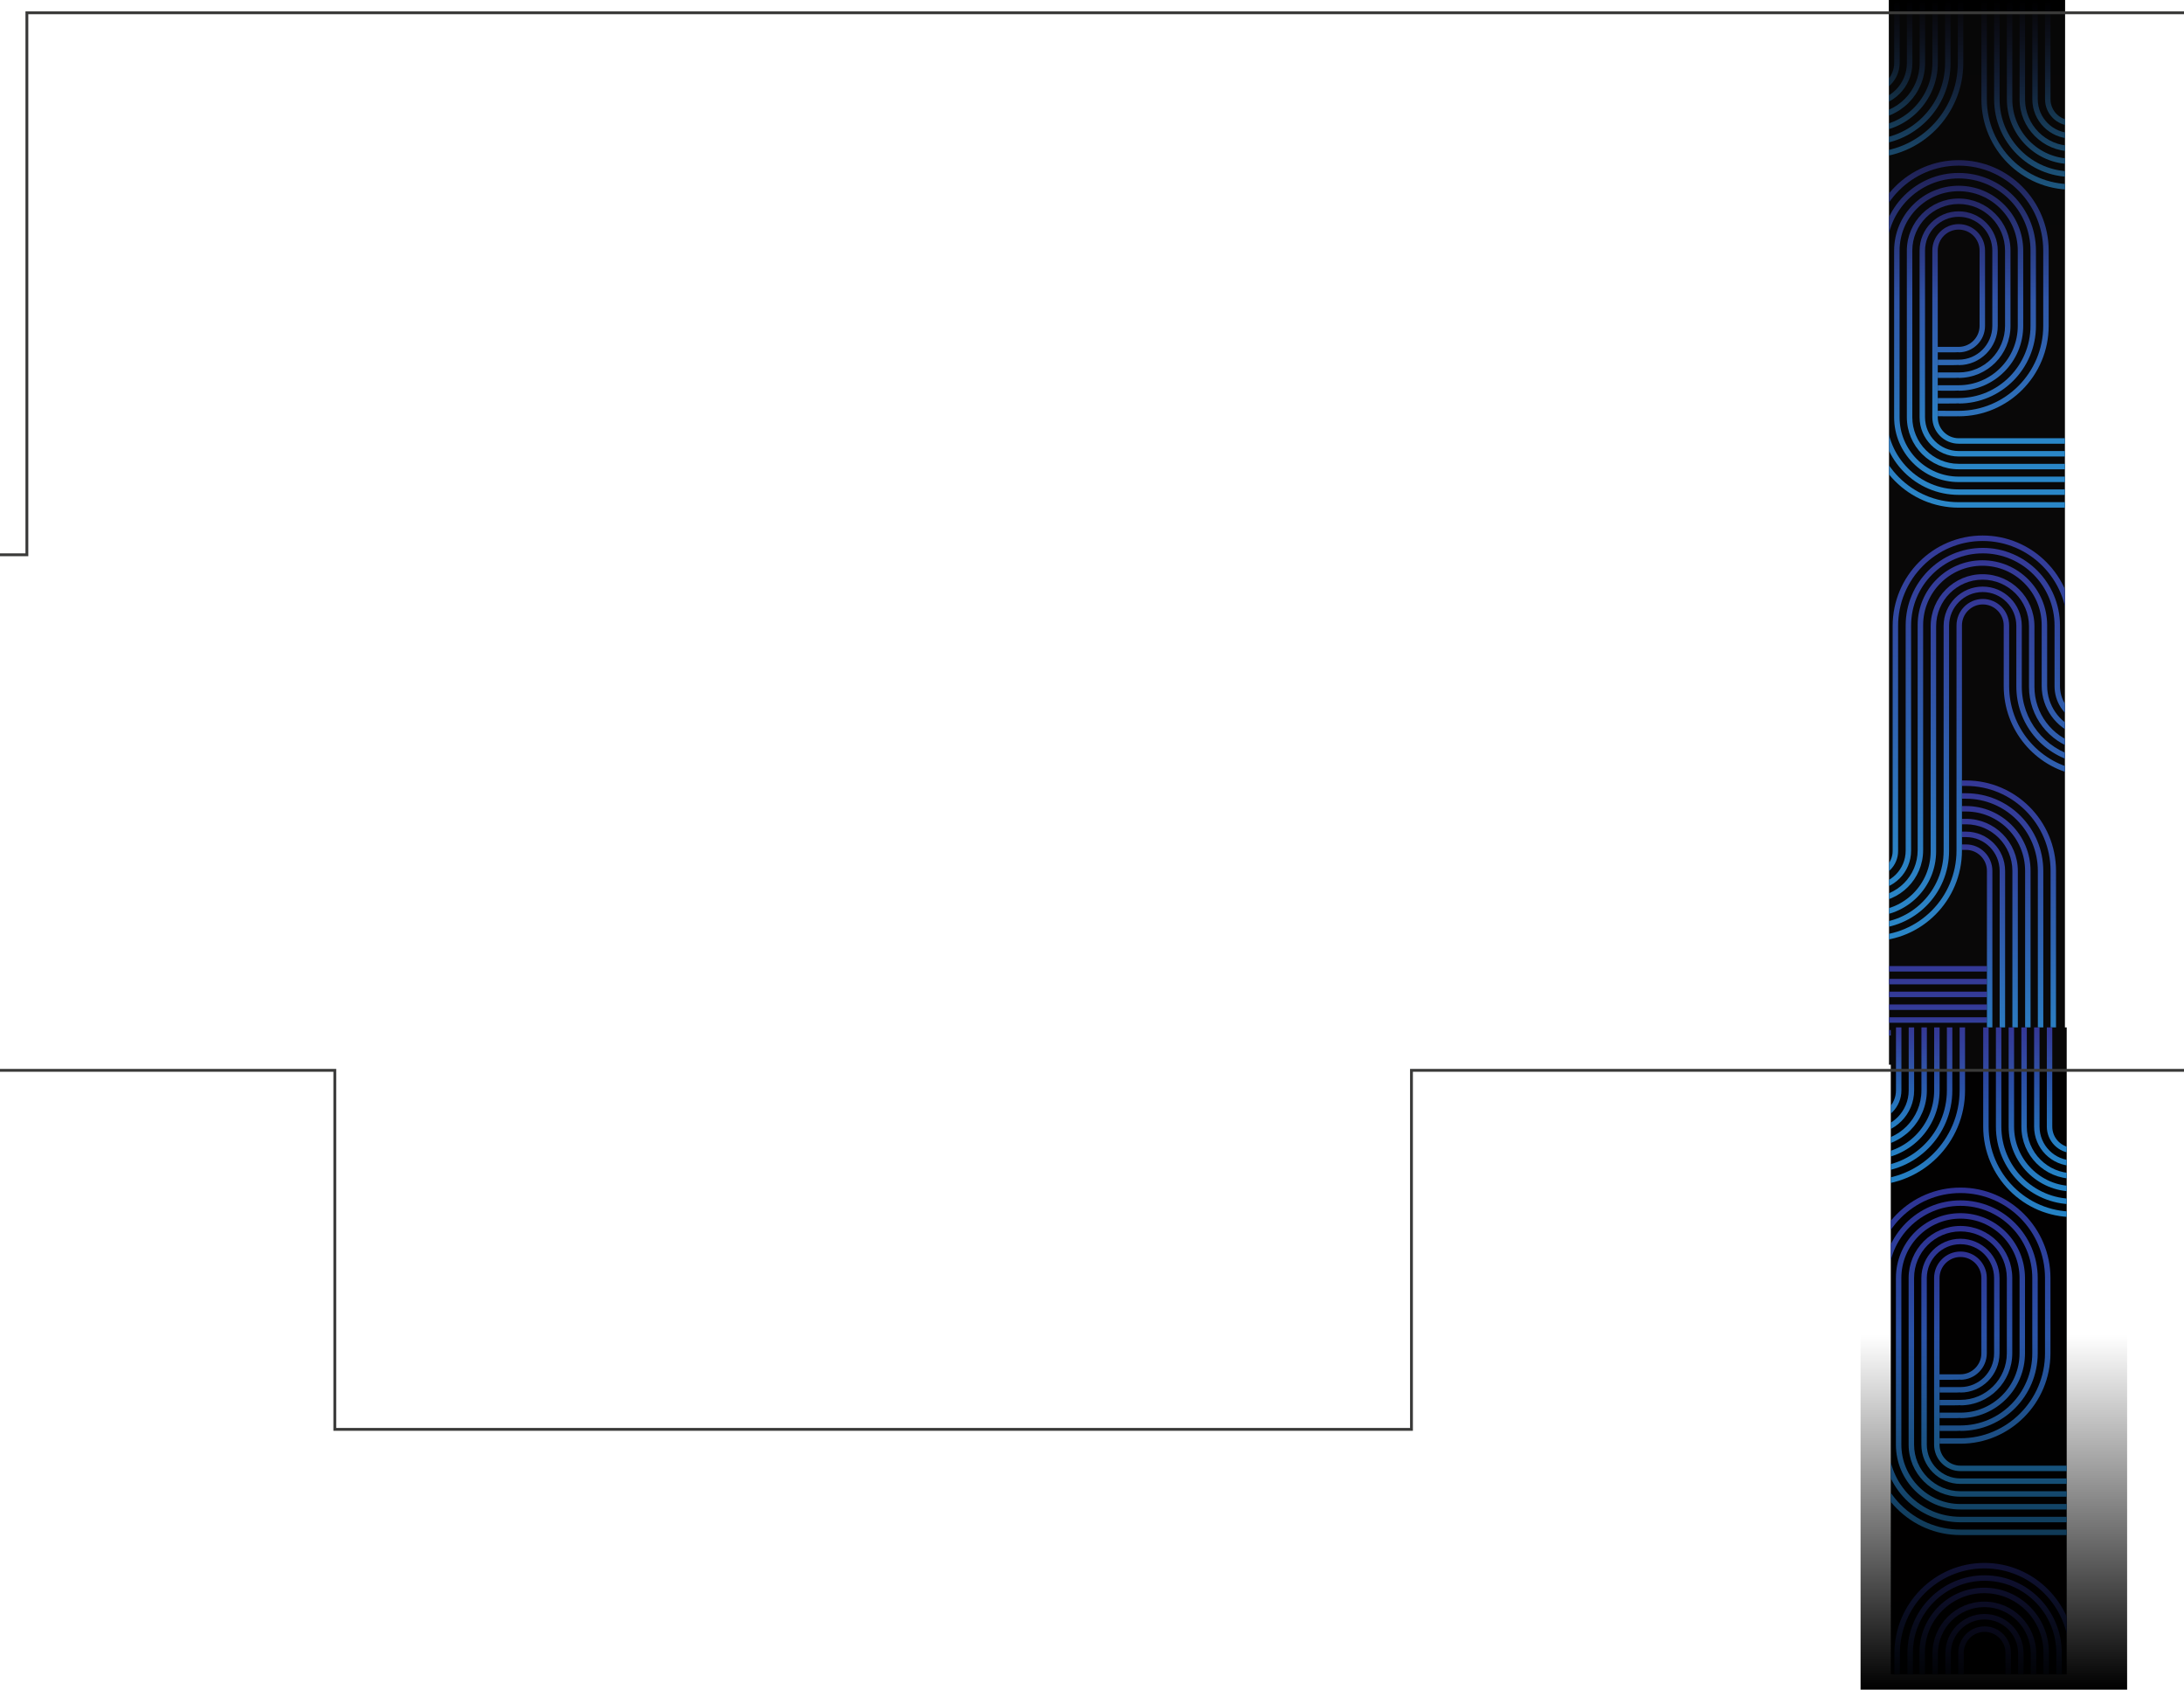 <svg width="768" height="594" viewBox="0 0 768 594" fill="none" xmlns="http://www.w3.org/2000/svg">
<g clip-path="url(#clip0_906_3)">
<path d="M730.179 374.339L730.179 0L517.281 -9.3061e-06L517.281 374.339L730.179 374.339Z" fill="#020101"/>
<path d="M728.408 66.676L730.179 66.676L730.179 64.749L728.408 64.749C712.013 64.749 698.675 51.35 698.675 34.879L698.675 -1.37712e-06L696.756 -1.46097e-06L696.756 34.879C696.756 52.413 710.957 66.676 728.408 66.676Z" fill="url(#paint0_linear_906_3)"/>
<path d="M728.408 62.181L730.179 62.181L730.179 60.254L728.408 60.254C714.48 60.254 703.15 48.871 703.15 34.879L703.15 -1.1815e-06L701.232 -1.26535e-06L701.232 34.879C701.234 49.934 713.424 62.181 728.408 62.181Z" fill="url(#paint1_linear_906_3)"/>
<path d="M728.408 57.683L730.179 57.683L730.179 55.756L728.408 55.756C716.95 55.756 707.627 46.39 707.627 34.879L707.627 -9.85795e-07L705.709 -1.06964e-06L705.709 34.879C705.709 47.453 715.892 57.683 728.408 57.683Z" fill="url(#paint2_linear_906_3)"/>
<path d="M728.408 53.187L730.179 53.187L730.179 51.26L728.408 51.26C719.417 51.26 712.102 43.911 712.102 34.879L712.102 -7.90181e-07L710.184 -8.74029e-07L710.184 34.879C710.186 44.974 718.361 53.187 728.408 53.187Z" fill="url(#paint3_linear_906_3)"/>
<path d="M728.408 48.691L730.179 48.691L730.179 46.764L728.408 46.764C721.885 46.764 716.579 41.432 716.579 34.881L716.579 -5.94474e-07L714.661 -6.78322e-07L714.661 34.879C714.661 42.495 720.829 48.691 728.408 48.691Z" fill="url(#paint4_linear_906_3)"/>
<path d="M728.408 44.193L730.179 44.193L730.179 42.266L728.408 42.266C724.352 42.266 721.055 38.951 721.055 34.879L721.055 -3.9886e-07L719.136 -4.82708e-07L719.136 34.879C719.136 40.014 723.296 44.193 728.408 44.193Z" fill="url(#paint5_linear_906_3)"/>
<path d="M607.948 371.423C607.948 354.952 621.286 341.553 637.681 341.553L698.702 341.553L698.702 339.626L637.681 339.626C620.228 339.626 606.029 353.889 606.029 371.423C606.029 372.388 606.081 373.342 606.164 374.285L608.086 374.285C607.999 373.344 607.948 372.388 607.948 371.423Z" fill="url(#paint6_linear_906_3)"/>
<path d="M612.425 371.423C612.425 357.431 623.755 346.049 637.683 346.049L698.702 346.049L698.702 344.122L637.681 344.122C622.697 344.122 610.505 356.368 610.505 371.423C610.505 372.39 610.558 373.344 610.654 374.285L612.587 374.285C612.484 373.344 612.425 372.392 612.425 371.423Z" fill="url(#paint7_linear_906_3)"/>
<path d="M616.9 371.423C616.9 359.912 626.223 350.547 637.681 350.547L698.702 350.547L698.702 348.62L637.681 348.62C625.165 348.62 614.982 358.849 614.982 371.423C614.982 372.392 615.05 373.346 615.167 374.285L617.1 374.285C616.972 373.348 616.9 372.394 616.9 371.423Z" fill="url(#paint8_linear_906_3)"/>
<path d="M621.377 371.423C621.377 362.391 628.692 355.042 637.683 355.042L698.702 355.042L698.702 353.115L637.681 353.115C627.632 353.115 619.457 361.328 619.457 371.423C619.457 372.396 619.536 373.352 619.683 374.285L621.631 374.285C621.467 373.354 621.377 372.401 621.377 371.423Z" fill="url(#paint9_linear_906_3)"/>
<path d="M625.852 371.423C625.852 364.87 631.16 359.54 637.681 359.54L698.702 359.54L698.702 357.613L637.681 357.613C630.1 357.613 623.934 363.809 623.934 371.423C623.934 372.405 624.041 373.361 624.234 374.285L626.212 374.285C625.987 373.367 625.852 372.411 625.852 371.423Z" fill="url(#paint10_linear_906_3)"/>
<path d="M630.33 371.423C630.33 367.349 633.627 364.036 637.683 364.036L698.702 364.036L698.702 362.109L637.681 362.109C632.569 362.109 628.409 366.286 628.409 371.423C628.409 372.422 628.571 373.382 628.861 374.285L630.9 374.285C630.534 373.404 630.33 372.437 630.33 371.423Z" fill="url(#paint11_linear_906_3)"/>
<path d="M657.242 55.42C675.518 55.42 690.386 40.483 690.386 22.123L690.386 0L688.468 -8.3848e-08L688.468 22.123C688.468 39.42 674.46 53.493 657.242 53.493C640.025 53.493 626.016 39.42 626.016 22.123L626.016 -2.8137e-06L624.098 -2.89755e-06L624.098 22.123C624.098 40.483 638.967 55.42 657.242 55.42Z" fill="url(#paint12_linear_906_3)"/>
<path d="M657.242 50.924C673.05 50.924 685.911 38.004 685.911 22.123L685.911 0L683.993 -8.38481e-08L683.993 22.123C683.993 36.941 671.994 48.997 657.242 48.997C642.493 48.997 630.494 36.943 630.494 22.123L630.494 -2.42238e-06L628.576 -2.50623e-06L628.576 22.123C628.576 38.004 641.435 50.924 657.242 50.924Z" fill="url(#paint13_linear_906_3)"/>
<path d="M657.242 46.426C670.583 46.426 681.434 35.525 681.434 22.123L681.434 0L679.516 -8.3848e-08L679.516 22.123C679.516 34.462 669.525 44.499 657.242 44.499C644.96 44.499 634.969 34.462 634.969 22.123L634.969 -2.03106e-06L633.051 -2.11491e-06L633.051 22.123C633.051 35.525 643.904 46.426 657.242 46.426Z" fill="url(#paint14_linear_906_3)"/>
<path d="M657.242 41.931C668.113 41.931 676.959 33.046 676.959 22.123L676.959 0L675.041 -8.38479e-08L675.041 22.123C675.041 31.983 667.057 40.004 657.242 40.004C647.43 40.004 639.444 31.983 639.444 22.123L639.444 -1.63983e-06L637.526 -1.72368e-06L637.526 22.123C637.528 33.044 646.372 41.931 657.242 41.931Z" fill="url(#paint15_linear_906_3)"/>
<path d="M657.242 37.433C665.646 37.433 672.482 30.565 672.482 22.123L672.482 0L670.563 -8.38478e-08L670.563 22.123C670.563 29.502 664.587 35.506 657.242 35.506C649.897 35.506 643.921 29.502 643.921 22.123L643.921 -1.24841e-06L642.003 -1.33226e-06L642.003 22.123C642.003 30.565 648.839 37.433 657.242 37.433Z" fill="url(#paint16_linear_906_3)"/>
<path d="M657.242 32.937C663.178 32.937 668.007 28.086 668.007 22.123L668.007 0L666.088 -8.38481e-08L666.088 22.123C666.088 27.023 662.12 31.01 657.242 31.01C652.365 31.01 648.396 27.023 648.396 22.123L648.396 -8.57186e-07L646.478 -9.41034e-07L646.478 22.123C646.48 28.086 651.309 32.937 657.242 32.937Z" fill="url(#paint17_linear_906_3)"/>
<path d="M700.618 364.094L700.618 306.165C700.618 301.03 696.458 296.851 691.347 296.851L689.86 296.851L689.86 298.778L691.347 298.778C695.402 298.778 698.7 302.093 698.7 306.165L698.7 364.096C698.7 367.661 699.296 371.085 700.378 374.287L702.402 374.287C701.248 371.102 700.618 367.672 700.618 364.094Z" fill="url(#paint18_linear_906_3)"/>
<path d="M705.094 364.094L705.094 306.165C705.094 298.551 698.926 292.355 691.347 292.355L689.861 292.355L689.861 294.282L691.347 294.282C697.87 294.282 703.175 299.612 703.175 306.165L703.175 364.096C703.175 367.697 703.88 371.134 705.147 374.287L707.227 374.287C705.86 371.164 705.094 367.719 705.094 364.094Z" fill="url(#paint19_linear_906_3)"/>
<path d="M709.571 364.094L709.571 306.165C709.571 296.07 701.395 287.857 691.347 287.857L689.861 287.857L689.861 289.784L691.347 289.784C700.337 289.784 707.653 297.133 707.653 306.165L707.653 364.096C707.653 367.757 708.521 371.218 710.054 374.287L712.226 374.287C710.537 371.269 709.571 367.794 709.571 364.094Z" fill="url(#paint20_linear_906_3)"/>
<path d="M714.046 364.094L714.046 306.165C714.046 293.591 703.863 283.362 691.347 283.362L689.861 283.362L689.861 285.289L691.347 285.289C702.805 285.289 712.128 294.654 712.128 306.165L712.128 364.096C712.128 367.866 713.269 371.372 715.219 374.287L717.599 374.287C715.379 371.485 714.046 367.946 714.046 364.094Z" fill="url(#paint21_linear_906_3)"/>
<path d="M718.523 364.094L718.523 306.165C718.523 291.112 706.332 278.864 691.347 278.864L689.86 278.864L689.86 280.791L691.347 280.791C705.274 280.791 716.605 292.173 716.605 306.165L716.605 364.096C716.605 368.132 718.348 371.759 721.106 374.287L724.297 374.287C720.846 372.206 718.523 368.422 718.523 364.094Z" fill="url(#paint22_linear_906_3)"/>
<path d="M722.998 364.094L722.998 306.165C722.998 288.631 708.8 274.368 691.346 274.368L689.86 274.368L689.86 276.295L691.346 276.295C707.742 276.295 721.08 289.694 721.08 306.165L721.08 364.096C721.08 369.173 725.146 373.307 730.179 373.402L730.179 371.475C726.204 371.38 722.998 368.11 722.998 364.094Z" fill="url(#paint23_linear_906_3)"/>
<path d="M681.411 123.869L685.215 123.869C687.138 123.869 688.177 123.869 688.764 123.811L688.764 123.869C693.876 123.869 698.036 119.69 698.036 114.555L698.036 88.1C698.036 82.963 693.876 78.786 688.764 78.786C683.653 78.786 679.492 82.963 679.492 88.1L679.492 146.673C679.492 151.808 683.653 155.987 688.764 155.987L730.179 155.987L730.179 154.06L688.764 154.06C684.709 154.06 681.411 150.745 681.411 146.673L681.411 88.1C681.411 84.026 684.709 80.713 688.764 80.713C692.82 80.713 696.118 84.026 696.118 88.1L696.118 114.555C696.118 118.627 692.82 121.942 688.764 121.942L688.121 121.942C686.378 121.942 681.411 121.942 681.411 121.942" fill="url(#paint24_linear_906_3)"/>
<path d="M676.936 146.673L676.936 88.1C676.936 81.547 682.243 76.217 688.764 76.217C695.285 76.217 700.593 81.549 700.593 88.1L700.593 114.555C700.593 121.108 695.285 126.438 688.764 126.438L688.121 126.438C686.378 126.438 681.666 126.438 681.666 126.438L681.411 126.438L681.411 128.365L685.215 128.365C687.138 128.365 688.177 128.365 688.764 128.307L688.764 128.365C696.346 128.365 702.511 122.169 702.511 114.555L702.511 88.1C702.511 80.484 696.343 74.29 688.764 74.29C681.185 74.29 675.017 80.486 675.017 88.1L675.017 146.673C675.017 154.287 681.185 160.483 688.764 160.483L730.179 160.483L730.179 158.556L688.764 158.556C682.241 158.558 676.936 153.226 676.936 146.673Z" fill="url(#paint25_linear_906_3)"/>
<path d="M672.458 146.673L672.458 88.1C672.458 79.068 679.774 71.719 688.764 71.719C697.755 71.719 705.07 79.068 705.07 88.1L705.07 114.555C705.07 123.587 697.755 130.936 688.764 130.936L688.121 130.936C686.356 130.936 681.543 130.936 681.543 130.936L681.411 130.936L681.411 132.863L685.153 132.863C687.114 132.863 688.17 132.863 688.764 132.805L688.764 132.863C698.813 132.863 706.988 124.65 706.988 114.555L706.988 88.1C706.988 78.005 698.813 69.793 688.764 69.793C678.715 69.793 670.54 78.005 670.54 88.1L670.54 146.673C670.54 156.768 678.715 164.981 688.764 164.981L730.179 164.981L730.179 163.054L688.764 163.054C679.774 163.054 672.458 155.705 672.458 146.673Z" fill="url(#paint26_linear_906_3)"/>
<path d="M667.983 146.673L667.983 88.1C667.983 76.589 677.306 67.224 688.764 67.224C700.222 67.224 709.545 76.589 709.545 88.1L709.545 114.555C709.545 126.066 700.222 135.431 688.764 135.431L688.121 135.431C686.358 135.431 681.558 135.431 681.558 135.431L681.411 135.429L681.411 137.345L685.153 137.358C687.114 137.358 688.17 137.358 688.764 137.298L688.764 137.358C701.281 137.358 711.464 127.128 711.464 114.555L711.464 88.1C711.464 75.526 701.281 65.297 688.764 65.297C676.248 65.297 666.065 75.526 666.065 88.1L666.065 146.673C666.065 159.246 676.248 169.476 688.764 169.476L730.179 169.476L730.179 167.549L688.764 167.549C677.306 167.551 667.983 158.186 667.983 146.673Z" fill="url(#paint27_linear_906_3)"/>
<path d="M663.506 146.673L663.506 88.1C663.506 74.108 674.836 62.726 688.764 62.726C702.692 62.726 714.023 74.111 714.023 88.1L714.023 114.555C714.023 128.544 702.692 139.929 688.764 139.929L688.121 139.929C686.356 139.929 681.543 139.929 681.543 139.929L681.411 139.929L681.411 141.856L685.153 141.856C687.114 141.856 688.17 141.856 688.764 141.796L688.764 141.856C703.748 141.856 715.941 129.607 715.941 114.555L715.941 88.1C715.941 73.045 703.75 60.799 688.764 60.799C673.778 60.799 661.588 73.045 661.588 88.1L661.588 146.673C661.588 161.725 673.778 173.974 688.764 173.974L730.179 173.974L730.179 172.047L688.764 172.047C674.836 172.047 663.506 160.664 663.506 146.673Z" fill="url(#paint28_linear_906_3)"/>
<path d="M659.031 146.673L659.031 88.1C659.031 71.63 672.369 58.23 688.764 58.23C705.16 58.23 718.498 71.63 718.498 88.1L718.498 114.555C718.498 131.025 705.16 144.425 688.764 144.425L688.121 144.425C686.31 144.425 681.411 144.408 681.411 144.408L681.411 146.335L687.589 146.352C688.115 146.352 688.49 146.352 688.764 146.333L688.764 146.352C706.218 146.352 720.416 132.088 720.416 114.555L720.416 88.1C720.416 70.567 706.218 56.303 688.764 56.303C671.311 56.303 657.113 70.569 657.113 88.1L657.113 146.673C657.113 164.206 671.311 178.47 688.764 178.47L730.179 178.47L730.179 176.543L688.764 176.543C672.369 176.543 659.031 163.143 659.031 146.673Z" fill="url(#paint29_linear_906_3)"/>
<path d="M648.92 299.188C648.92 304.324 653.081 308.503 658.193 308.503C663.306 308.503 667.466 304.324 667.466 299.188L667.466 220.056C667.466 203.585 680.806 190.185 697.204 190.185C713.601 190.185 726.941 203.585 726.941 220.056L726.941 223.647L726.941 241.372C726.941 244.193 728.201 246.719 730.179 248.431L730.179 245.584C729.349 244.388 728.859 242.938 728.859 241.372L728.859 223.647L728.859 220.056C728.859 202.522 714.659 188.258 697.204 188.258C679.748 188.258 665.548 202.522 665.548 220.056L665.548 299.188C665.548 303.261 662.25 306.576 658.193 306.576C654.137 306.576 650.839 303.261 650.839 299.188L650.839 218.88C650.215 219.335 649.576 219.767 648.92 220.176L648.92 299.188Z" fill="url(#paint30_linear_906_3)"/>
<path d="M644.587 299.045C644.587 306.659 650.745 312.856 658.312 312.856C665.882 312.856 672.038 306.659 672.038 299.045L672.038 219.913C672.038 205.921 683.352 194.537 697.258 194.537C711.165 194.537 722.478 205.921 722.478 219.913L722.478 223.504L722.478 241.229C722.478 246.668 725.626 251.369 730.179 253.62L730.179 251.432C726.721 249.357 724.393 245.567 724.393 241.229L724.393 223.504L724.393 219.913C724.393 204.858 712.221 192.61 697.258 192.61C682.297 192.61 670.123 204.858 670.123 219.913L670.123 299.045C670.123 305.599 664.824 310.929 658.312 310.929C651.799 310.929 646.502 305.596 646.502 299.045L646.502 221.464C645.875 221.778 645.237 222.075 644.587 222.349L644.587 299.045Z" fill="url(#paint31_linear_906_3)"/>
<path d="M639.711 298.9C639.711 308.995 647.911 317.209 657.989 317.209C668.068 317.209 676.267 308.995 676.267 298.9L676.267 219.77C676.267 208.258 685.618 198.892 697.11 198.892C708.602 198.892 717.953 208.258 717.953 219.77L717.953 223.361L717.953 241.085C717.953 249.057 723.067 255.85 730.179 258.356L730.179 256.297C724.149 253.882 719.877 247.974 719.877 241.083L719.877 223.359L719.877 219.767C719.877 207.193 709.663 196.963 697.11 196.963C684.557 196.963 674.343 207.193 674.343 219.767L674.343 298.898C674.343 307.93 667.007 315.279 657.989 315.279C648.972 315.279 641.635 307.93 641.635 298.898L641.635 223.147C641.001 223.35 640.36 223.532 639.711 223.692L639.711 298.9Z" fill="url(#paint32_linear_906_3)"/>
<path d="M635.377 299.301C635.377 311.875 645.574 322.105 658.107 322.105C670.64 322.105 680.836 311.875 680.836 299.301L680.836 220.169C680.836 211.136 688.161 203.787 697.164 203.787C706.167 203.787 713.492 211.136 713.492 220.169L713.492 223.76L713.492 241.485C713.492 251.961 720.571 260.803 730.179 263.466L730.179 261.462C721.644 258.859 715.412 250.889 715.412 241.485L715.412 223.76L715.412 220.169C715.412 210.073 707.226 201.86 697.164 201.86C687.102 201.86 678.915 210.073 678.915 220.169L678.915 299.301C678.915 310.812 669.58 320.178 658.107 320.178C646.633 320.178 637.298 310.812 637.298 299.301L637.298 224.624C636.663 224.727 636.023 224.819 635.377 224.883L635.377 299.301Z" fill="url(#paint33_linear_906_3)"/>
<path d="M689.916 299.01L689.916 219.878C689.916 215.804 693.209 212.49 697.258 212.49C701.308 212.49 704.601 215.804 704.601 219.878L704.601 223.469L704.601 241.194C704.601 256.654 715.627 269.568 730.179 272.407L730.179 270.447C716.687 267.639 706.516 255.591 706.516 241.196L706.516 223.471L706.516 219.88C706.516 214.743 702.362 210.565 697.258 210.565C692.154 210.565 688.001 214.743 688.001 219.88L688.001 299.012C688.001 315.484 674.683 328.884 658.313 328.884C641.942 328.884 628.625 315.484 628.625 299.012L628.625 224.757L626.71 224.757L626.71 239.532L626.71 241.459L626.71 299.012C626.71 316.547 640.886 330.811 658.313 330.811C675.739 330.811 689.916 316.545 689.916 299.01Z" fill="url(#paint34_linear_906_3)"/>
<path d="M631.043 224.9L631.043 299.155C631.043 314.209 643.232 326.458 658.215 326.458C673.196 326.458 685.387 314.209 685.387 299.155L685.387 220.023C685.387 213.47 690.691 208.14 697.214 208.14C703.736 208.14 709.04 213.47 709.04 220.023L709.04 223.615L709.04 241.339C709.04 254.31 718.091 265.19 730.179 267.956L730.179 265.977C719.16 263.252 710.958 253.242 710.958 241.339L710.958 223.615L710.958 220.023C710.958 212.407 704.791 206.213 697.214 206.213C689.634 206.213 683.469 212.409 683.469 220.023L683.469 299.155C683.469 313.146 672.141 324.531 658.215 324.531C644.29 324.531 632.961 313.148 632.961 299.155L632.961 224.883C632.748 224.887 632.535 224.9 632.323 224.9L631.043 224.9Z" fill="url(#paint35_linear_906_3)"/>
<rect x="659.264" width="93.735" height="105.608" fill="url(#paint36_linear_906_3)"/>
</g>
<g clip-path="url(#clip1_906_3)">
<path d="M730.805 735.531L730.805 361.192L517.906 361.192L517.906 735.531L730.805 735.531Z" fill="#020101"/>
<path d="M729.033 427.869L730.805 427.869L730.805 425.942L729.033 425.942C712.638 425.942 699.3 412.542 699.3 396.071L699.3 361.192L697.382 361.192L697.382 396.071C697.382 413.605 711.582 427.869 729.033 427.869Z" fill="url(#paint37_linear_906_3)"/>
<path d="M729.033 423.373L730.805 423.373L730.805 421.446L729.033 421.446C715.106 421.446 703.775 410.063 703.775 396.071L703.775 361.192L701.857 361.192L701.857 396.071C701.859 411.126 714.05 423.373 729.033 423.373Z" fill="url(#paint38_linear_906_3)"/>
<path d="M729.033 418.875L730.805 418.875L730.805 416.948L729.033 416.948C717.575 416.948 708.252 407.582 708.252 396.071L708.252 361.192L706.334 361.192L706.334 396.071C706.334 408.645 716.517 418.875 729.033 418.875Z" fill="url(#paint39_linear_906_3)"/>
<path d="M729.033 414.379L730.805 414.379L730.805 412.452L729.033 412.452C720.043 412.452 712.727 405.103 712.727 396.071L712.727 361.192L710.809 361.192L710.809 396.071C710.811 406.166 718.987 414.379 729.033 414.379Z" fill="url(#paint40_linear_906_3)"/>
<path d="M729.033 409.884L730.805 409.884L730.805 407.957L729.033 407.957C722.51 407.957 717.205 402.625 717.205 396.074L717.205 361.192L715.286 361.192L715.286 396.071C715.286 403.688 721.454 409.884 729.033 409.884Z" fill="url(#paint41_linear_906_3)"/>
<path d="M729.033 405.386L730.805 405.386L730.805 403.459L729.033 403.459C724.978 403.459 721.68 400.144 721.68 396.071L721.68 361.192L719.762 361.192L719.762 396.071C719.762 401.207 723.922 405.386 729.033 405.386Z" fill="url(#paint42_linear_906_3)"/>
<path d="M657.868 416.612C676.143 416.612 691.012 401.675 691.012 383.316L691.012 361.192L689.094 361.192L689.094 383.316C689.093 400.612 675.085 414.685 657.868 414.685C640.65 414.685 626.642 400.612 626.642 383.316L626.642 361.192L624.724 361.192L624.724 383.316C624.724 401.675 639.592 416.612 657.868 416.612Z" fill="url(#paint43_linear_906_3)"/>
<path d="M657.868 412.117C673.675 412.117 686.537 399.196 686.537 383.316L686.537 361.192L684.618 361.192L684.618 383.316C684.618 398.133 672.619 410.189 657.868 410.189C643.118 410.189 631.119 398.135 631.119 383.316L631.119 361.192L629.201 361.192L629.201 383.316C629.201 399.196 642.06 412.117 657.868 412.117Z" fill="url(#paint44_linear_906_3)"/>
<path d="M657.868 407.619C671.208 407.619 682.059 396.717 682.059 383.316L682.059 361.192L680.141 361.192L680.141 383.316C680.141 395.654 670.15 405.692 657.868 405.692C645.585 405.692 635.594 395.654 635.594 383.316L635.594 361.192L633.676 361.192L633.676 383.316C633.676 396.717 644.53 407.619 657.868 407.619Z" fill="url(#paint45_linear_906_3)"/>
<path d="M657.868 403.123C668.738 403.123 677.584 394.239 677.584 383.316L677.584 361.192L675.666 361.192L675.666 383.316C675.666 393.176 667.682 401.196 657.868 401.196C648.055 401.196 640.069 393.176 640.069 383.316L640.069 361.192L638.151 361.192L638.151 383.316C638.153 394.236 646.997 403.123 657.868 403.123Z" fill="url(#paint46_linear_906_3)"/>
<path d="M657.868 398.625C666.271 398.625 673.107 391.758 673.107 383.316L673.107 361.192L671.189 361.192L671.189 383.316C671.189 390.695 665.213 396.698 657.868 396.698C650.523 396.698 644.547 390.695 644.547 383.316L644.547 361.192L642.628 361.192L642.628 383.316C642.628 391.758 649.465 398.625 657.868 398.625Z" fill="url(#paint47_linear_906_3)"/>
<path d="M657.868 394.129C663.803 394.129 668.632 389.279 668.632 383.316L668.632 361.192L666.714 361.192L666.714 383.316C666.714 388.216 662.745 392.202 657.868 392.202C652.99 392.202 649.022 388.216 649.022 383.316L649.022 361.192L647.103 361.192L647.103 383.316C647.106 389.279 651.934 394.129 657.868 394.129Z" fill="url(#paint48_linear_906_3)"/>
<path d="M682.036 485.061L685.84 485.061C687.763 485.061 688.802 485.061 689.389 485.004L689.389 485.061C694.501 485.061 698.661 480.882 698.661 475.747L698.661 449.293C698.661 444.155 694.501 439.978 689.389 439.978C684.278 439.978 680.118 444.155 680.118 449.293L680.118 507.865C680.118 513 684.278 517.179 689.389 517.179L730.805 517.179L730.805 515.252L689.389 515.252C685.334 515.252 682.036 511.937 682.036 507.865L682.036 449.293C682.036 445.218 685.334 441.905 689.389 441.905C693.445 441.905 696.743 445.218 696.743 449.293L696.743 475.747C696.743 479.819 693.445 483.134 689.389 483.134L688.747 483.134C687.003 483.134 682.036 483.134 682.036 483.134" fill="url(#paint49_linear_906_3)"/>
<path d="M677.561 507.865L677.561 449.293C677.561 442.74 682.868 437.41 689.389 437.41C695.911 437.41 701.218 442.742 701.218 449.293L701.218 475.747C701.218 482.3 695.911 487.63 689.389 487.63L688.747 487.63C687.003 487.63 682.291 487.63 682.291 487.63L682.036 487.63L682.036 489.557L685.84 489.557C687.763 489.557 688.802 489.557 689.389 489.499L689.389 489.557C696.971 489.557 703.136 483.361 703.136 475.747L703.136 449.293C703.136 441.677 696.969 435.483 689.389 435.483C681.81 435.483 675.643 441.679 675.643 449.293L675.643 507.865C675.643 515.479 681.81 521.675 689.389 521.675L730.805 521.675L730.805 519.748L689.389 519.748C682.866 519.75 677.561 514.418 677.561 507.865Z" fill="url(#paint50_linear_906_3)"/>
<path d="M673.084 507.865L673.084 449.292C673.084 440.26 680.399 432.912 689.389 432.912C698.38 432.912 705.695 440.26 705.695 449.292L705.695 475.747C705.695 484.779 698.38 492.128 689.389 492.128L688.747 492.128C686.982 492.128 682.168 492.128 682.168 492.128L682.036 492.128L682.036 494.055L685.779 494.055C687.739 494.055 688.795 494.055 689.389 493.997L689.389 494.055C699.438 494.055 707.614 485.842 707.614 475.747L707.614 449.292C707.614 439.197 699.438 430.985 689.389 430.985C679.341 430.985 671.165 439.197 671.165 449.292L671.165 507.865C671.165 517.96 679.341 526.173 689.389 526.173L730.805 526.173L730.805 524.246L689.389 524.246C680.399 524.246 673.084 516.897 673.084 507.865Z" fill="url(#paint51_linear_906_3)"/>
<path d="M668.608 507.865L668.608 449.293C668.608 437.782 677.931 428.416 689.389 428.416C700.848 428.416 710.171 437.782 710.171 449.293L710.171 475.747C710.171 487.258 700.848 496.624 689.389 496.624L688.747 496.624C686.984 496.624 682.183 496.624 682.183 496.624L682.036 496.621L682.036 498.538L685.779 498.551C687.74 498.551 688.795 498.551 689.389 498.491L689.389 498.551C701.906 498.551 712.089 488.321 712.089 475.747L712.089 449.293C712.089 436.719 701.906 426.489 689.389 426.489C676.873 426.489 666.69 436.719 666.69 449.293L666.69 507.865C666.69 520.439 676.873 530.669 689.389 530.669L730.805 530.669L730.805 528.741L689.389 528.741C677.931 528.744 668.608 519.378 668.608 507.865Z" fill="url(#paint52_linear_906_3)"/>
<path d="M664.131 507.865L664.131 449.293C664.131 435.301 675.462 423.918 689.389 423.918C703.317 423.918 714.648 435.303 714.648 449.293L714.648 475.747C714.648 489.737 703.317 501.121 689.389 501.121L688.747 501.121C686.982 501.121 682.168 501.121 682.168 501.121L682.036 501.121L682.036 503.048L685.779 503.048C687.74 503.048 688.795 503.048 689.389 502.989L689.389 503.048C704.373 503.048 716.566 490.8 716.566 475.747L716.566 449.293C716.566 434.238 704.375 421.991 689.389 421.991C674.404 421.991 662.213 434.238 662.213 449.293L662.213 507.865C662.213 522.918 674.404 535.166 689.389 535.166L730.805 535.166L730.805 533.239L689.389 533.239C675.462 533.239 664.131 521.857 664.131 507.865Z" fill="url(#paint53_linear_906_3)"/>
<path d="M659.656 507.865L659.656 449.293C659.656 432.822 672.994 419.423 689.389 419.423C705.785 419.423 719.123 432.822 719.123 449.293L719.123 475.747C719.123 492.218 705.785 505.617 689.389 505.617L688.747 505.617C686.935 505.617 682.036 505.6 682.036 505.6L682.036 507.527L688.214 507.544C688.74 507.544 689.115 507.544 689.389 507.525L689.389 507.544C706.843 507.544 721.041 493.281 721.041 475.747L721.041 449.293C721.041 431.759 706.843 417.496 689.389 417.496C671.936 417.496 657.738 431.761 657.738 449.293L657.738 507.865C657.738 525.399 671.936 539.662 689.389 539.662L730.805 539.662L730.805 537.735L689.389 537.735C672.994 537.735 659.656 524.336 659.656 507.865Z" fill="url(#paint54_linear_906_3)"/>
<path d="M649.546 660.381C649.546 665.516 653.706 669.695 658.819 669.695C663.931 669.695 668.091 665.516 668.091 660.381L668.091 581.249C668.091 564.777 681.431 551.377 697.829 551.377C714.226 551.377 727.566 564.777 727.566 581.249L727.566 584.84L727.566 602.565C727.566 605.386 728.827 607.912 730.805 609.623L730.805 606.776C729.974 605.58 729.485 604.13 729.485 602.565L729.485 584.84L729.485 581.249C729.485 563.714 715.284 549.45 697.829 549.45C680.373 549.45 666.173 563.714 666.173 581.249L666.173 660.381C666.173 664.453 662.875 667.768 658.819 667.768C654.762 667.768 651.464 664.453 651.464 660.381L651.464 580.072C650.84 580.528 650.201 580.96 649.546 581.368L649.546 660.381Z" fill="url(#paint55_linear_906_3)"/>
<path d="M645.212 660.237C645.212 667.852 651.37 674.048 658.938 674.048C666.507 674.048 672.664 667.852 672.664 660.237L672.664 581.105C672.664 567.113 683.977 555.73 697.883 555.73C711.79 555.73 723.103 567.113 723.103 581.105L723.103 584.697L723.103 602.421C723.103 607.861 726.251 612.562 730.805 614.812L730.805 612.624C727.346 610.549 725.018 606.759 725.018 602.421L725.018 584.697L725.018 581.105C725.018 566.05 712.846 553.803 697.883 553.803C682.922 553.803 670.748 566.05 670.748 581.105L670.748 660.237C670.748 666.791 665.449 672.121 658.938 672.121C652.424 672.121 647.127 666.789 647.127 660.237L647.127 582.656C646.5 582.971 645.862 583.268 645.212 583.542L645.212 660.237Z" fill="url(#paint56_linear_906_3)"/>
<path d="M640.336 660.092C640.336 670.188 648.536 678.401 658.614 678.401C668.693 678.401 676.893 670.188 676.893 660.092L676.893 580.962C676.893 569.451 686.243 560.085 697.735 560.085C709.227 560.085 718.578 569.451 718.578 580.962L718.578 584.553L718.578 602.278C718.578 610.249 723.692 617.042 730.805 619.549L730.805 617.489C724.775 615.074 720.502 609.167 720.502 602.275L720.502 584.551L720.502 580.96C720.502 568.386 710.289 558.156 697.735 558.156C685.182 558.156 674.969 568.386 674.969 580.96L674.969 660.09C674.969 669.123 667.632 676.472 658.614 676.472C649.597 676.472 642.26 669.123 642.26 660.09L642.26 584.339C641.626 584.542 640.985 584.724 640.336 584.885L640.336 660.092Z" fill="url(#paint57_linear_906_3)"/>
<path d="M636.002 660.493C636.002 673.067 646.199 683.298 658.732 683.298C671.265 683.298 681.461 673.067 681.461 660.493L681.461 581.361C681.461 572.329 688.786 564.979 697.789 564.979C706.792 564.979 714.117 572.329 714.117 581.361L714.117 584.952L714.117 602.677C714.117 613.153 721.197 621.995 730.805 624.658L730.805 622.654C722.269 620.051 716.038 612.082 716.038 602.677L716.038 584.952L716.038 581.361C716.038 571.266 707.851 563.052 697.789 563.052C687.727 563.052 679.541 571.266 679.541 581.361L679.541 660.493C679.541 672.004 670.205 681.371 658.732 681.371C647.258 681.371 637.923 672.004 637.923 660.493L637.923 585.816C637.288 585.919 636.648 586.011 636.002 586.075L636.002 660.493Z" fill="url(#paint58_linear_906_3)"/>
<path d="M690.541 660.202L690.541 581.07C690.541 576.996 693.834 573.683 697.883 573.683C701.933 573.683 705.226 576.996 705.226 581.07L705.226 584.662L705.226 602.387C705.226 617.846 716.252 630.761 730.805 633.599L730.805 631.64C717.313 628.832 707.141 616.783 707.141 602.389L707.141 584.664L707.141 581.073C707.141 575.935 702.987 571.758 697.883 571.758C692.78 571.758 688.626 575.935 688.626 581.073L688.626 660.205C688.626 676.676 675.308 690.076 658.938 690.076C642.568 690.076 629.25 676.676 629.25 660.205L629.25 585.949L627.335 585.949L627.335 600.725L627.335 602.652L627.335 660.205C627.335 677.739 641.511 692.003 658.938 692.003C676.365 692.003 690.541 677.737 690.541 660.202Z" fill="url(#paint59_linear_906_3)"/>
<path d="M631.669 586.092L631.669 660.348C631.669 675.401 643.857 687.65 658.84 687.65C673.822 687.65 686.012 675.401 686.012 660.348L686.012 581.216C686.012 574.662 691.317 569.332 697.839 569.332C704.361 569.332 709.665 574.662 709.665 581.216L709.665 584.807L709.665 602.532C709.665 615.502 718.716 626.382 730.805 629.148L730.805 627.169C719.785 624.445 711.583 614.435 711.583 602.532L711.583 584.807L711.583 581.216C711.583 573.599 705.417 567.405 697.839 567.405C690.259 567.405 684.094 573.601 684.094 581.216L684.094 660.348C684.094 674.338 672.766 685.723 658.84 685.723C644.915 685.723 633.586 674.34 633.586 660.348L633.586 586.075C633.374 586.08 633.161 586.092 632.948 586.092L631.669 586.092Z" fill="url(#paint60_linear_906_3)"/>
</g>
<rect x="748" y="594" width="93.735" height="124.7" transform="rotate(-180 748 594)" fill="url(#paint61_linear_906_3)"/>
<g filter="url(#filter0_bi_906_3)">
<path d="M117.236 372.782V499H496.841V372.782H1225V190.535H981.383V0H8.953V190.535H-111V372.782H117.236Z" fill="white" fill-opacity="0.03"/>
<path d="M117.736 372.782V372.282H117.236H-110.5V191.035H8.953H9.453V190.535V0.5H980.883V190.535V191.035H981.383H1224.5V372.282H496.841H496.341V372.782V498.5H117.736V372.782Z" stroke="#3A3A39"/>
</g>
<defs>
<filter id="filter0_bi_906_3" x="-119" y="-8" width="1352" height="515" filterUnits="userSpaceOnUse" color-interpolation-filters="sRGB">
<feFlood flood-opacity="0" result="BackgroundImageFix"/>
<feGaussianBlur in="BackgroundImageFix" stdDeviation="4"/>
<feComposite in2="SourceAlpha" operator="in" result="effect1_backgroundBlur_906_3"/>
<feBlend mode="normal" in="SourceGraphic" in2="effect1_backgroundBlur_906_3" result="shape"/>
<feColorMatrix in="SourceAlpha" type="matrix" values="0 0 0 0 0 0 0 0 0 0 0 0 0 0 0 0 0 0 127 0" result="hardAlpha"/>
<feOffset dy="4"/>
<feGaussianBlur stdDeviation="30"/>
<feComposite in2="hardAlpha" operator="arithmetic" k2="-1" k3="1"/>
<feColorMatrix type="matrix" values="0 0 0 0 0.121 0 0 0 0 0.121 0 0 0 0 0.121 0 0 0 1 0"/>
<feBlend mode="normal" in2="shape" result="effect2_innerShadow_906_3"/>
</filter>
<linearGradient id="paint0_linear_906_3" x1="713.468" y1="-7.30465e-07" x2="713.468" y2="66.677" gradientUnits="userSpaceOnUse">
<stop stop-color="#2E3192"/>
<stop offset="1" stop-color="#2484C6"/>
</linearGradient>
<linearGradient id="paint1_linear_906_3" x1="715.706" y1="-6.32637e-07" x2="715.706" y2="62.18" gradientUnits="userSpaceOnUse">
<stop stop-color="#2E3192"/>
<stop offset="1" stop-color="#2484C6"/>
</linearGradient>
<linearGradient id="paint2_linear_906_3" x1="717.944" y1="-5.34812e-07" x2="717.944" y2="57.683" gradientUnits="userSpaceOnUse">
<stop stop-color="#2E3192"/>
<stop offset="1" stop-color="#2484C6"/>
</linearGradient>
<linearGradient id="paint3_linear_906_3" x1="720.182" y1="-4.36985e-07" x2="720.182" y2="53.187" gradientUnits="userSpaceOnUse">
<stop stop-color="#2E3192"/>
<stop offset="1" stop-color="#2484C6"/>
</linearGradient>
<linearGradient id="paint4_linear_906_3" x1="722.42" y1="-3.39159e-07" x2="722.42" y2="48.69" gradientUnits="userSpaceOnUse">
<stop stop-color="#2E3192"/>
<stop offset="1" stop-color="#2484C6"/>
</linearGradient>
<linearGradient id="paint5_linear_906_3" x1="724.658" y1="-2.41332e-07" x2="724.658" y2="44.194" gradientUnits="userSpaceOnUse">
<stop stop-color="#2E3192"/>
<stop offset="1" stop-color="#2484C6"/>
</linearGradient>
<linearGradient id="paint6_linear_906_3" x1="652.366" y1="339.626" x2="652.366" y2="374.285" gradientUnits="userSpaceOnUse">
<stop stop-color="#2E3192"/>
<stop offset="1" stop-color="#2484C6"/>
</linearGradient>
<linearGradient id="paint7_linear_906_3" x1="654.604" y1="344.123" x2="654.604" y2="374.285" gradientUnits="userSpaceOnUse">
<stop stop-color="#2E3192"/>
<stop offset="1" stop-color="#2484C6"/>
</linearGradient>
<linearGradient id="paint8_linear_906_3" x1="656.842" y1="348.62" x2="656.842" y2="374.285" gradientUnits="userSpaceOnUse">
<stop stop-color="#2E3192"/>
<stop offset="1" stop-color="#2484C6"/>
</linearGradient>
<linearGradient id="paint9_linear_906_3" x1="659.08" y1="353.116" x2="659.08" y2="374.285" gradientUnits="userSpaceOnUse">
<stop stop-color="#2E3192"/>
<stop offset="1" stop-color="#2484C6"/>
</linearGradient>
<linearGradient id="paint10_linear_906_3" x1="661.319" y1="357.613" x2="661.319" y2="374.285" gradientUnits="userSpaceOnUse">
<stop stop-color="#2E3192"/>
<stop offset="1" stop-color="#2484C6"/>
</linearGradient>
<linearGradient id="paint11_linear_906_3" x1="663.557" y1="362.11" x2="663.557" y2="374.285" gradientUnits="userSpaceOnUse">
<stop stop-color="#2E3192"/>
<stop offset="1" stop-color="#2484C6"/>
</linearGradient>
<linearGradient id="paint12_linear_906_3" x1="657.243" y1="-1.44874e-06" x2="657.243" y2="55.42" gradientUnits="userSpaceOnUse">
<stop stop-color="#2E3192"/>
<stop offset="1" stop-color="#2484C6"/>
</linearGradient>
<linearGradient id="paint13_linear_906_3" x1="657.243" y1="-1.25312e-06" x2="657.243" y2="50.923" gradientUnits="userSpaceOnUse">
<stop stop-color="#2E3192"/>
<stop offset="1" stop-color="#2484C6"/>
</linearGradient>
<linearGradient id="paint14_linear_906_3" x1="657.243" y1="-1.05741e-06" x2="657.243" y2="46.427" gradientUnits="userSpaceOnUse">
<stop stop-color="#2E3192"/>
<stop offset="1" stop-color="#2484C6"/>
</linearGradient>
<linearGradient id="paint15_linear_906_3" x1="657.243" y1="-8.61795e-07" x2="657.243" y2="41.93" gradientUnits="userSpaceOnUse">
<stop stop-color="#2E3192"/>
<stop offset="1" stop-color="#2484C6"/>
</linearGradient>
<linearGradient id="paint16_linear_906_3" x1="657.243" y1="-6.66091e-07" x2="657.243" y2="37.434" gradientUnits="userSpaceOnUse">
<stop stop-color="#2E3192"/>
<stop offset="1" stop-color="#2484C6"/>
</linearGradient>
<linearGradient id="paint17_linear_906_3" x1="657.243" y1="-4.70477e-07" x2="657.243" y2="32.937" gradientUnits="userSpaceOnUse">
<stop stop-color="#2E3192"/>
<stop offset="1" stop-color="#2484C6"/>
</linearGradient>
<linearGradient id="paint18_linear_906_3" x1="696.131" y1="296.85" x2="696.131" y2="374.285" gradientUnits="userSpaceOnUse">
<stop stop-color="#2E3192"/>
<stop offset="1" stop-color="#2484C6"/>
</linearGradient>
<linearGradient id="paint19_linear_906_3" x1="698.544" y1="292.353" x2="698.544" y2="374.285" gradientUnits="userSpaceOnUse">
<stop stop-color="#2E3192"/>
<stop offset="1" stop-color="#2484C6"/>
</linearGradient>
<linearGradient id="paint20_linear_906_3" x1="701.042" y1="287.857" x2="701.042" y2="374.285" gradientUnits="userSpaceOnUse">
<stop stop-color="#2E3192"/>
<stop offset="1" stop-color="#2484C6"/>
</linearGradient>
<linearGradient id="paint21_linear_906_3" x1="703.73" y1="283.36" x2="703.73" y2="374.285" gradientUnits="userSpaceOnUse">
<stop stop-color="#2E3192"/>
<stop offset="1" stop-color="#2484C6"/>
</linearGradient>
<linearGradient id="paint22_linear_906_3" x1="707.079" y1="278.864" x2="707.079" y2="374.285" gradientUnits="userSpaceOnUse">
<stop stop-color="#2E3192"/>
<stop offset="1" stop-color="#2484C6"/>
</linearGradient>
<linearGradient id="paint23_linear_906_3" x1="710.02" y1="274.367" x2="710.02" y2="373.4" gradientUnits="userSpaceOnUse">
<stop stop-color="#2E3192"/>
<stop offset="1" stop-color="#2484C6"/>
</linearGradient>
<linearGradient id="paint24_linear_906_3" x1="704.836" y1="78.787" x2="704.836" y2="155.988" gradientUnits="userSpaceOnUse">
<stop stop-color="#2E3192"/>
<stop offset="1" stop-color="#2484C6"/>
</linearGradient>
<linearGradient id="paint25_linear_906_3" x1="702.598" y1="74.29" x2="702.598" y2="160.485" gradientUnits="userSpaceOnUse">
<stop stop-color="#2E3192"/>
<stop offset="1" stop-color="#2484C6"/>
</linearGradient>
<linearGradient id="paint26_linear_906_3" x1="700.36" y1="69.794" x2="700.36" y2="164.981" gradientUnits="userSpaceOnUse">
<stop stop-color="#2E3192"/>
<stop offset="1" stop-color="#2484C6"/>
</linearGradient>
<linearGradient id="paint27_linear_906_3" x1="698.122" y1="65.297" x2="698.122" y2="169.478" gradientUnits="userSpaceOnUse">
<stop stop-color="#2E3192"/>
<stop offset="1" stop-color="#2484C6"/>
</linearGradient>
<linearGradient id="paint28_linear_906_3" x1="695.884" y1="60.8" x2="695.884" y2="173.974" gradientUnits="userSpaceOnUse">
<stop stop-color="#2E3192"/>
<stop offset="1" stop-color="#2484C6"/>
</linearGradient>
<linearGradient id="paint29_linear_906_3" x1="693.646" y1="56.304" x2="693.646" y2="178.471" gradientUnits="userSpaceOnUse">
<stop stop-color="#2E3192"/>
<stop offset="1" stop-color="#2484C6"/>
</linearGradient>
<linearGradient id="paint30_linear_906_3" x1="689.55" y1="188.258" x2="689.55" y2="308.504" gradientUnits="userSpaceOnUse">
<stop stop-color="#2E3192"/>
<stop offset="1" stop-color="#2484C6"/>
</linearGradient>
<linearGradient id="paint31_linear_906_3" x1="687.382" y1="192.612" x2="687.382" y2="312.858" gradientUnits="userSpaceOnUse">
<stop stop-color="#2E3192"/>
<stop offset="1" stop-color="#2484C6"/>
</linearGradient>
<linearGradient id="paint32_linear_906_3" x1="684.945" y1="196.966" x2="684.945" y2="317.209" gradientUnits="userSpaceOnUse">
<stop stop-color="#2E3192"/>
<stop offset="1" stop-color="#2484C6"/>
</linearGradient>
<linearGradient id="paint33_linear_906_3" x1="682.778" y1="201.861" x2="682.778" y2="322.107" gradientUnits="userSpaceOnUse">
<stop stop-color="#2E3192"/>
<stop offset="1" stop-color="#2484C6"/>
</linearGradient>
<linearGradient id="paint34_linear_906_3" x1="678.444" y1="210.564" x2="678.444" y2="330.81" gradientUnits="userSpaceOnUse">
<stop stop-color="#2E3192"/>
<stop offset="1" stop-color="#2484C6"/>
</linearGradient>
<linearGradient id="paint35_linear_906_3" x1="680.612" y1="206.213" x2="680.612" y2="326.458" gradientUnits="userSpaceOnUse">
<stop stop-color="#2E3192"/>
<stop offset="1" stop-color="#2484C6"/>
</linearGradient>
<linearGradient id="paint36_linear_906_3" x1="706.132" y1="0" x2="706.132" y2="105.608" gradientUnits="userSpaceOnUse">
<stop/>
<stop offset="1" stop-opacity="0"/>
</linearGradient>
<linearGradient id="paint37_linear_906_3" x1="714.094" y1="361.192" x2="714.094" y2="427.869" gradientUnits="userSpaceOnUse">
<stop stop-color="#2E3192"/>
<stop offset="1" stop-color="#2484C6"/>
</linearGradient>
<linearGradient id="paint38_linear_906_3" x1="716.332" y1="361.192" x2="716.332" y2="423.372" gradientUnits="userSpaceOnUse">
<stop stop-color="#2E3192"/>
<stop offset="1" stop-color="#2484C6"/>
</linearGradient>
<linearGradient id="paint39_linear_906_3" x1="718.57" y1="361.192" x2="718.57" y2="418.876" gradientUnits="userSpaceOnUse">
<stop stop-color="#2E3192"/>
<stop offset="1" stop-color="#2484C6"/>
</linearGradient>
<linearGradient id="paint40_linear_906_3" x1="720.808" y1="361.192" x2="720.808" y2="414.379" gradientUnits="userSpaceOnUse">
<stop stop-color="#2E3192"/>
<stop offset="1" stop-color="#2484C6"/>
</linearGradient>
<linearGradient id="paint41_linear_906_3" x1="723.046" y1="361.192" x2="723.046" y2="409.883" gradientUnits="userSpaceOnUse">
<stop stop-color="#2E3192"/>
<stop offset="1" stop-color="#2484C6"/>
</linearGradient>
<linearGradient id="paint42_linear_906_3" x1="725.284" y1="361.192" x2="725.284" y2="405.386" gradientUnits="userSpaceOnUse">
<stop stop-color="#2E3192"/>
<stop offset="1" stop-color="#2484C6"/>
</linearGradient>
<linearGradient id="paint43_linear_906_3" x1="657.868" y1="361.192" x2="657.868" y2="416.612" gradientUnits="userSpaceOnUse">
<stop stop-color="#2E3192"/>
<stop offset="1" stop-color="#2484C6"/>
</linearGradient>
<linearGradient id="paint44_linear_906_3" x1="657.869" y1="361.192" x2="657.869" y2="412.116" gradientUnits="userSpaceOnUse">
<stop stop-color="#2E3192"/>
<stop offset="1" stop-color="#2484C6"/>
</linearGradient>
<linearGradient id="paint45_linear_906_3" x1="657.869" y1="361.192" x2="657.869" y2="407.619" gradientUnits="userSpaceOnUse">
<stop stop-color="#2E3192"/>
<stop offset="1" stop-color="#2484C6"/>
</linearGradient>
<linearGradient id="paint46_linear_906_3" x1="657.869" y1="361.192" x2="657.869" y2="403.123" gradientUnits="userSpaceOnUse">
<stop stop-color="#2E3192"/>
<stop offset="1" stop-color="#2484C6"/>
</linearGradient>
<linearGradient id="paint47_linear_906_3" x1="657.869" y1="361.192" x2="657.869" y2="398.626" gradientUnits="userSpaceOnUse">
<stop stop-color="#2E3192"/>
<stop offset="1" stop-color="#2484C6"/>
</linearGradient>
<linearGradient id="paint48_linear_906_3" x1="657.869" y1="361.192" x2="657.869" y2="394.13" gradientUnits="userSpaceOnUse">
<stop stop-color="#2E3192"/>
<stop offset="1" stop-color="#2484C6"/>
</linearGradient>
<linearGradient id="paint49_linear_906_3" x1="705.461" y1="439.979" x2="705.461" y2="517.18" gradientUnits="userSpaceOnUse">
<stop stop-color="#2E3192"/>
<stop offset="1" stop-color="#2484C6"/>
</linearGradient>
<linearGradient id="paint50_linear_906_3" x1="703.223" y1="435.483" x2="703.223" y2="521.677" gradientUnits="userSpaceOnUse">
<stop stop-color="#2E3192"/>
<stop offset="1" stop-color="#2484C6"/>
</linearGradient>
<linearGradient id="paint51_linear_906_3" x1="700.985" y1="430.986" x2="700.985" y2="526.173" gradientUnits="userSpaceOnUse">
<stop stop-color="#2E3192"/>
<stop offset="1" stop-color="#2484C6"/>
</linearGradient>
<linearGradient id="paint52_linear_906_3" x1="698.747" y1="426.489" x2="698.747" y2="530.67" gradientUnits="userSpaceOnUse">
<stop stop-color="#2E3192"/>
<stop offset="1" stop-color="#2484C6"/>
</linearGradient>
<linearGradient id="paint53_linear_906_3" x1="696.509" y1="421.993" x2="696.509" y2="535.167" gradientUnits="userSpaceOnUse">
<stop stop-color="#2E3192"/>
<stop offset="1" stop-color="#2484C6"/>
</linearGradient>
<linearGradient id="paint54_linear_906_3" x1="694.271" y1="417.496" x2="694.271" y2="539.663" gradientUnits="userSpaceOnUse">
<stop stop-color="#2E3192"/>
<stop offset="1" stop-color="#2484C6"/>
</linearGradient>
<linearGradient id="paint55_linear_906_3" x1="690.175" y1="549.451" x2="690.175" y2="669.696" gradientUnits="userSpaceOnUse">
<stop stop-color="#2E3192"/>
<stop offset="1" stop-color="#2484C6"/>
</linearGradient>
<linearGradient id="paint56_linear_906_3" x1="688.008" y1="553.804" x2="688.008" y2="674.05" gradientUnits="userSpaceOnUse">
<stop stop-color="#2E3192"/>
<stop offset="1" stop-color="#2484C6"/>
</linearGradient>
<linearGradient id="paint57_linear_906_3" x1="685.571" y1="558.158" x2="685.571" y2="678.402" gradientUnits="userSpaceOnUse">
<stop stop-color="#2E3192"/>
<stop offset="1" stop-color="#2484C6"/>
</linearGradient>
<linearGradient id="paint58_linear_906_3" x1="683.403" y1="563.054" x2="683.403" y2="683.299" gradientUnits="userSpaceOnUse">
<stop stop-color="#2E3192"/>
<stop offset="1" stop-color="#2484C6"/>
</linearGradient>
<linearGradient id="paint59_linear_906_3" x1="679.07" y1="571.757" x2="679.07" y2="692.002" gradientUnits="userSpaceOnUse">
<stop stop-color="#2E3192"/>
<stop offset="1" stop-color="#2484C6"/>
</linearGradient>
<linearGradient id="paint60_linear_906_3" x1="681.237" y1="567.405" x2="681.237" y2="687.651" gradientUnits="userSpaceOnUse">
<stop stop-color="#2E3192"/>
<stop offset="1" stop-color="#2484C6"/>
</linearGradient>
<linearGradient id="paint61_linear_906_3" x1="794.868" y1="594" x2="794.868" y2="718.7" gradientUnits="userSpaceOnUse">
<stop/>
<stop offset="1" stop-opacity="0"/>
</linearGradient>
<clipPath id="clip0_906_3">
<rect width="374.316" height="61.865" fill="white" transform="translate(726.128) rotate(90)"/>
</clipPath>
<clipPath id="clip1_906_3">
<rect width="227.464" height="61.865" fill="white" transform="translate(726.754 361.192) rotate(90)"/>
</clipPath>
</defs>
</svg>
